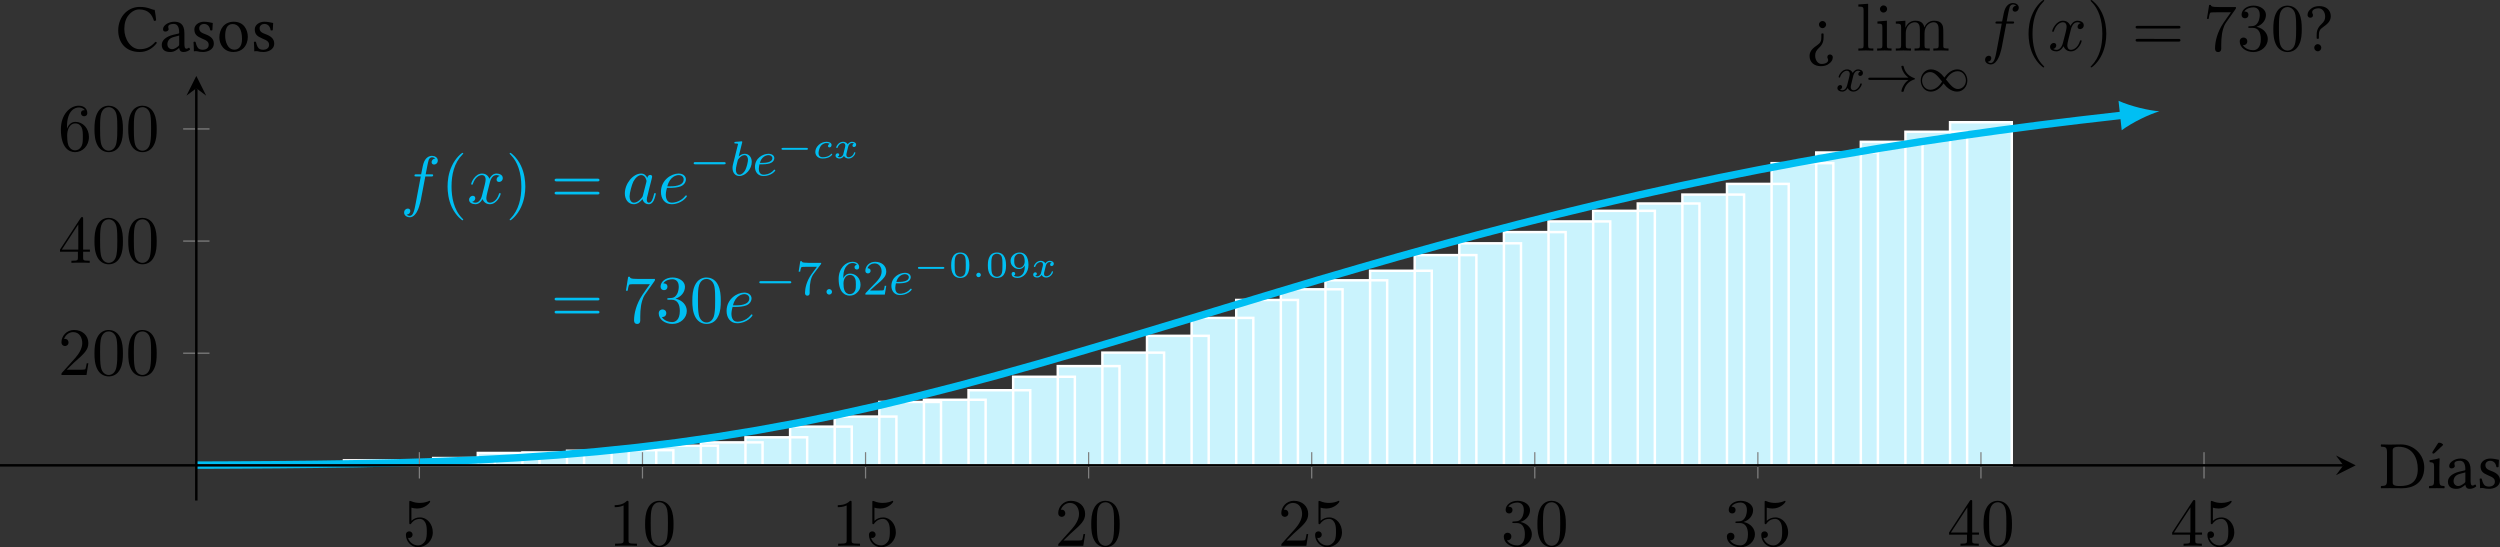 <?xml version="1.0" encoding="UTF-8" standalone="no"?>
<svg
   width="403.668pt"
   height="88.361pt"
   viewBox="0 0 403.668 88.361"
   version="1.1"
   id="svg138"
   xmlns:xlink="http://www.w3.org/1999/xlink"
   xmlns="http://www.w3.org/2000/svg"
   xmlns:svg="http://www.w3.org/2000/svg">
  <rect x="0" y="0" width="403.668" height="88.361" fill="#333333" stroke="none"/>
  <defs
     id="defs51">
    <g
       id="g51">
      <symbol
         overflow="visible"
         id="glyph0-0">
        <path
           style="stroke:none"
           d=""
           id="path1" />
      </symbol>
      <symbol
         overflow="visible"
         id="glyph0-1">
        <path
           style="stroke:none"
           d="m 4,-4.359 h 0.938 c 0.219,0 0.328,0 0.328,-0.219 0,-0.125 -0.109,-0.125 -0.297,-0.125 H 4.062 L 4.297,-5.938 C 4.344,-6.172 4.5,-6.953 4.562,-7.078 c 0.094,-0.203 0.281,-0.375 0.516,-0.375 0.031,0 0.328,0 0.531,0.203 -0.484,0.047 -0.594,0.422 -0.594,0.594 0,0.25 0.203,0.375 0.406,0.375 0.281,0 0.594,-0.234 0.594,-0.656 0,-0.5 -0.5,-0.75 -0.938,-0.75 -0.375,0 -1.062,0.188 -1.391,1.281 -0.062,0.219 -0.094,0.328 -0.359,1.703 h -0.75 c -0.219,0 -0.328,0 -0.328,0.203 0,0.141 0.094,0.141 0.297,0.141 h 0.719 l -0.812,4.312 C 2.25,1 2.078,2 1.5,2 1.469,2 1.188,2 0.984,1.797 c 0.5,-0.031 0.594,-0.422 0.594,-0.594 0,-0.25 -0.188,-0.375 -0.406,-0.375 -0.281,0 -0.594,0.234 -0.594,0.656 0,0.484 0.484,0.75 0.922,0.75 0.609,0 1.047,-0.641 1.234,-1.062 0.359,-0.688 0.609,-2 0.609,-2.078 z m 0,0"
           id="path2" />
      </symbol>
      <symbol
         overflow="visible"
         id="glyph0-2">
        <path
           style="stroke:none"
           d="m 3.641,-3.297 c 0.062,-0.281 0.312,-1.281 1.078,-1.281 0.062,0 0.312,0 0.547,0.141 C 4.969,-4.391 4.75,-4.109 4.75,-3.844 c 0,0.172 0.109,0.375 0.406,0.375 0.25,0 0.594,-0.203 0.594,-0.625 0,-0.578 -0.641,-0.734 -1.016,-0.734 -0.641,0 -1.016,0.578 -1.141,0.844 -0.281,-0.734 -0.875,-0.844 -1.188,-0.844 -1.125,0 -1.75,1.422 -1.75,1.688 0,0.109 0.109,0.109 0.125,0.109 0.094,0 0.125,-0.016 0.141,-0.125 0.375,-1.156 1.094,-1.422 1.469,-1.422 0.203,0 0.594,0.094 0.594,0.734 0,0.328 -0.188,1.062 -0.594,2.594 -0.172,0.672 -0.562,1.125 -1.031,1.125 -0.078,0 -0.328,0 -0.547,-0.141 0.266,-0.047 0.5,-0.281 0.5,-0.578 0,-0.297 -0.234,-0.391 -0.391,-0.391 -0.328,0 -0.609,0.281 -0.609,0.641 0,0.5 0.547,0.719 1.031,0.719 0.719,0 1.109,-0.766 1.141,-0.828 C 2.625,-0.312 3.016,0.125 3.672,0.125 c 1.109,0 1.734,-1.406 1.734,-1.688 0,-0.109 -0.094,-0.109 -0.125,-0.109 -0.094,0 -0.125,0.047 -0.141,0.125 C 4.781,-0.375 4.031,-0.125 3.688,-0.125 c -0.422,0 -0.594,-0.344 -0.594,-0.719 0,-0.234 0.062,-0.469 0.172,-0.953 z m 0,0"
           id="path3" />
      </symbol>
      <symbol
         overflow="visible"
         id="glyph0-3">
        <path
           style="stroke:none"
           d="m 4.062,-4.125 c -0.188,-0.406 -0.5,-0.703 -1,-0.703 -1.281,0 -2.625,1.609 -2.625,3.203 0,1.031 0.594,1.75 1.453,1.75 0.219,0 0.766,-0.047 1.406,-0.828 0.094,0.469 0.484,0.828 1,0.828 0.375,0 0.625,-0.25 0.812,-0.609 C 5.297,-0.875 5.438,-1.531 5.438,-1.562 5.438,-1.672 5.328,-1.672 5.297,-1.672 5.188,-1.672 5.188,-1.625 5.141,-1.469 4.969,-0.766 4.766,-0.125 4.312,-0.125 c -0.281,0 -0.328,-0.281 -0.328,-0.5 0,-0.234 0.031,-0.328 0.156,-0.797 C 4.25,-1.891 4.281,-2 4.375,-2.406 L 4.766,-3.938 C 4.844,-4.25 4.844,-4.266 4.844,-4.312 c 0,-0.188 -0.125,-0.297 -0.312,-0.297 -0.266,0 -0.438,0.25 -0.469,0.484 z m -0.703,2.828 c -0.062,0.203 -0.062,0.219 -0.219,0.406 C 2.656,-0.297 2.219,-0.125 1.906,-0.125 c -0.547,0 -0.703,-0.594 -0.703,-1.016 0,-0.547 0.359,-1.891 0.609,-2.391 0.344,-0.641 0.828,-1.047 1.266,-1.047 0.703,0 0.859,0.891 0.859,0.953 0,0.062 -0.016,0.141 -0.031,0.188 z m 0,0"
           id="path4" />
      </symbol>
      <symbol
         overflow="visible"
         id="glyph0-4">
        <path
           style="stroke:none"
           d="m 2.047,-2.516 c 0.312,0 1.109,-0.031 1.656,-0.25 0.766,-0.328 0.828,-0.969 0.828,-1.125 0,-0.484 -0.422,-0.938 -1.172,-0.938 -1.203,0 -2.859,1.062 -2.859,2.969 0,1.125 0.641,1.984 1.719,1.984 1.562,0 2.469,-1.156 2.469,-1.297 0,-0.062 -0.062,-0.141 -0.125,-0.141 -0.062,0 -0.078,0.031 -0.141,0.109 C 3.562,-0.125 2.359,-0.125 2.234,-0.125 c -0.844,0 -0.953,-0.906 -0.953,-1.266 0,-0.125 0.016,-0.469 0.188,-1.125 z m -0.516,-0.25 c 0.422,-1.656 1.547,-1.812 1.828,-1.812 0.516,0 0.812,0.312 0.812,0.688 0,1.125 -1.75,1.125 -2.203,1.125 z m 0,0"
           id="path5" />
      </symbol>
      <symbol
         overflow="visible"
         id="glyph1-0">
        <path
           style="stroke:none"
           d=""
           id="path6" />
      </symbol>
      <symbol
         overflow="visible"
         id="glyph1-1">
        <path
           style="stroke:none"
           d="m 3.609,2.625 c 0,-0.047 0,-0.062 -0.188,-0.25 C 2.062,1 1.719,-1.062 1.719,-2.719 c 0,-1.906 0.406,-3.797 1.75,-5.172 0.141,-0.125 0.141,-0.141 0.141,-0.188 0,-0.062 -0.047,-0.094 -0.109,-0.094 -0.109,0 -1.094,0.734 -1.734,2.125 -0.562,1.188 -0.688,2.406 -0.688,3.328 0,0.844 0.125,2.156 0.719,3.391 C 2.453,2.016 3.391,2.719 3.5,2.719 3.562,2.719 3.609,2.688 3.609,2.625 Z m 0,0"
           id="path7" />
      </symbol>
      <symbol
         overflow="visible"
         id="glyph1-2">
        <path
           style="stroke:none"
           d="m 3.156,-2.719 c 0,-0.859 -0.125,-2.172 -0.719,-3.406 -0.656,-1.344 -1.594,-2.047 -1.703,-2.047 -0.062,0 -0.109,0.031 -0.109,0.094 0,0.047 0,0.062 0.203,0.266 1.062,1.078 1.688,2.812 1.688,5.094 0,1.859 -0.406,3.781 -1.75,5.156 C 0.625,2.562 0.625,2.578 0.625,2.625 c 0,0.062 0.047,0.094 0.109,0.094 0.109,0 1.094,-0.734 1.734,-2.125 0.547,-1.188 0.688,-2.406 0.688,-3.312 z m 0,0"
           id="path8" />
      </symbol>
      <symbol
         overflow="visible"
         id="glyph1-3">
        <path
           style="stroke:none"
           d="m 7.5,-3.562 c 0.156,0 0.359,0 0.359,-0.219 C 7.859,-4 7.656,-4 7.5,-4 H 0.969 c -0.156,0 -0.359,0 -0.359,0.219 0,0.219 0.203,0.219 0.375,0.219 z m 0,2.109 c 0.156,0 0.359,0 0.359,-0.219 0,-0.219 -0.203,-0.219 -0.359,-0.219 H 0.984 c -0.172,0 -0.375,0 -0.375,0.219 0,0.219 0.203,0.219 0.359,0.219 z m 0,0"
           id="path9" />
      </symbol>
      <symbol
         overflow="visible"
         id="glyph1-4">
        <path
           style="stroke:none"
           d="m 5.188,-6.641 c 0.109,-0.125 0.109,-0.156 0.109,-0.391 H 2.641 C 1.312,-7.031 1.281,-7.172 1.25,-7.375 H 0.969 l -0.359,2.25 h 0.281 c 0.031,-0.172 0.125,-0.859 0.266,-1 0.078,-0.062 0.922,-0.062 1.062,-0.062 h 2.266 c -0.125,0.172 -0.984,1.359 -1.219,1.734 -0.984,1.469 -1.344,2.984 -1.344,4.094 0,0.109 0,0.594 0.5,0.594 0.5,0 0.5,-0.484 0.5,-0.594 v -0.562 c 0,-0.594 0.031,-1.188 0.125,-1.781 0.047,-0.25 0.188,-1.188 0.672,-1.859 z m 0,0"
           id="path10" />
      </symbol>
      <symbol
         overflow="visible"
         id="glyph1-5">
        <path
           style="stroke:none"
           d="M 3.156,-3.844 C 4.062,-4.141 4.688,-4.891 4.688,-5.766 c 0,-0.891 -0.953,-1.5 -2,-1.5 -1.109,0 -1.938,0.656 -1.938,1.484 0,0.359 0.25,0.562 0.562,0.562 0.328,0 0.547,-0.234 0.547,-0.547 0,-0.547 -0.5,-0.547 -0.672,-0.547 C 1.531,-6.844 2.25,-6.984 2.641,-6.984 3.094,-6.984 3.688,-6.75 3.688,-5.766 3.688,-5.641 3.672,-5 3.375,-4.531 3.047,-4 2.688,-3.969 2.406,-3.953 c -0.078,0 -0.344,0.031 -0.422,0.031 -0.094,0 -0.156,0.016 -0.156,0.125 0,0.125 0.062,0.125 0.25,0.125 H 2.562 c 0.891,0 1.297,0.734 1.297,1.812 0,1.484 -0.75,1.797 -1.234,1.797 -0.469,0 -1.281,-0.188 -1.672,-0.828 0.391,0.047 0.719,-0.188 0.719,-0.609 0,-0.391 -0.281,-0.609 -0.609,-0.609 -0.25,0 -0.609,0.156 -0.609,0.641 0,0.984 1.016,1.703 2.203,1.703 1.328,0 2.328,-0.984 2.328,-2.094 0,-0.906 -0.688,-1.75 -1.828,-1.984 z m 0,0"
           id="path11" />
      </symbol>
      <symbol
         overflow="visible"
         id="glyph1-6">
        <path
           style="stroke:none"
           d="m 5.016,-3.484 c 0,-0.875 -0.047,-1.75 -0.438,-2.562 -0.5,-1.047 -1.391,-1.219 -1.859,-1.219 -0.641,0 -1.438,0.281 -1.891,1.297 -0.344,0.75 -0.406,1.609 -0.406,2.484 0,0.812 0.047,1.797 0.5,2.625 0.469,0.875 1.266,1.094 1.797,1.094 0.578,0 1.422,-0.219 1.891,-1.266 0.359,-0.75 0.406,-1.594 0.406,-2.453 z M 2.719,0 C 2.297,0 1.641,-0.266 1.453,-1.312 c -0.125,-0.656 -0.125,-1.672 -0.125,-2.312 0,-0.688 0,-1.406 0.094,-2 C 1.625,-6.922 2.438,-7.031 2.719,-7.031 c 0.359,0 1.078,0.203 1.281,1.281 0.109,0.609 0.109,1.438 0.109,2.125 0,0.828 0,1.562 -0.125,2.266 C 3.828,-0.328 3.203,0 2.719,0 Z m 0,0"
           id="path12" />
      </symbol>
      <symbol
         overflow="visible"
         id="glyph1-7">
        <path
           style="stroke:none"
           d="m 1.938,-7.562 -1.578,0.109 v 0.344 c 0.766,0 0.844,0.078 0.844,0.609 v 5.672 c 0,0.484 -0.109,0.484 -0.844,0.484 V 0 C 0.719,-0.016 1.297,-0.031 1.578,-0.031 1.844,-0.031 2.375,-0.016 2.781,0 v -0.344 c -0.734,0 -0.844,0 -0.844,-0.484 z m 0,0"
           id="path13" />
      </symbol>
      <symbol
         overflow="visible"
         id="glyph1-8">
        <path
           style="stroke:none"
           d="m 1.938,-4.828 -1.531,0.125 v 0.344 c 0.703,0 0.797,0.062 0.797,0.594 v 2.938 c 0,0.484 -0.109,0.484 -0.844,0.484 V 0 c 0.344,-0.016 0.938,-0.031 1.203,-0.031 0.375,0 0.766,0.016 1.125,0.031 v -0.344 c -0.719,0 -0.75,-0.047 -0.75,-0.469 z M 1.969,-6.719 c 0,-0.344 -0.266,-0.578 -0.578,-0.578 C 1.062,-7.297 0.812,-7 0.812,-6.719 c 0,0.297 0.25,0.578 0.578,0.578 0.312,0 0.578,-0.234 0.578,-0.578 z m 0,0"
           id="path14" />
      </symbol>
      <symbol
         overflow="visible"
         id="glyph1-9">
        <path
           style="stroke:none"
           d="m 1.203,-3.75 v 2.922 c 0,0.484 -0.125,0.484 -0.859,0.484 V 0 c 0.391,-0.016 0.938,-0.031 1.234,-0.031 0.281,0 0.859,0.016 1.219,0.031 v -0.344 c -0.719,0 -0.844,0 -0.844,-0.484 v -2 c 0,-1.141 0.766,-1.75 1.469,-1.75 0.688,0 0.812,0.594 0.812,1.203 v 2.547 c 0,0.484 -0.125,0.484 -0.859,0.484 V 0 c 0.391,-0.016 0.938,-0.031 1.234,-0.031 0.281,0 0.859,0.016 1.219,0.031 v -0.344 c -0.719,0 -0.844,0 -0.844,-0.484 v -2 c 0,-1.141 0.781,-1.75 1.469,-1.75 0.688,0 0.812,0.594 0.812,1.203 v 2.547 c 0,0.484 -0.125,0.484 -0.859,0.484 V 0 c 0.391,-0.016 0.938,-0.031 1.234,-0.031 0.281,0 0.859,0.016 1.219,0.031 v -0.344 c -0.562,0 -0.828,0 -0.844,-0.328 V -2.75 c 0,-0.938 0,-1.281 -0.344,-1.672 -0.141,-0.188 -0.5,-0.406 -1.141,-0.406 -0.922,0 -1.391,0.656 -1.578,1.078 C 4.797,-4.703 3.984,-4.828 3.5,-4.828 c -0.797,0 -1.312,0.469 -1.609,1.156 v -1.156 l -1.547,0.125 v 0.344 c 0.766,0 0.859,0.078 0.859,0.609 z m 0,0"
           id="path15" />
      </symbol>
      <symbol
         overflow="visible"
         id="glyph1-10">
        <path
           style="stroke:none"
           d="m 4.891,-2.188 c 0,-1.297 -0.891,-2.391 -2.062,-2.391 -0.531,0 -1,0.172 -1.391,0.547 v -2.125 c 0.219,0.078 0.578,0.141 0.922,0.141 1.344,0 2.109,-0.984 2.109,-1.125 0,-0.062 -0.031,-0.125 -0.109,-0.125 0,0 -0.031,0 -0.078,0.031 -0.219,0.109 -0.766,0.312 -1.484,0.312 -0.438,0 -0.938,-0.062 -1.453,-0.297 C 1.25,-7.25 1.234,-7.25 1.203,-7.25 1.094,-7.25 1.094,-7.172 1.094,-6.984 v 3.219 c 0,0.203 0,0.281 0.156,0.281 0.078,0 0.109,-0.031 0.141,-0.094 0.125,-0.172 0.531,-0.766 1.406,-0.766 0.578,0 0.844,0.5 0.938,0.703 0.172,0.406 0.188,0.828 0.188,1.375 0,0.375 0,1.031 -0.25,1.484 C 3.406,-0.344 3,-0.062 2.5,-0.062 c -0.797,0 -1.422,-0.578 -1.609,-1.219 0.031,0 0.062,0.016 0.188,0.016 0.359,0 0.547,-0.266 0.547,-0.531 0,-0.266 -0.188,-0.531 -0.547,-0.531 -0.156,0 -0.531,0.078 -0.531,0.578 0,0.938 0.75,1.984 1.969,1.984 1.266,0 2.375,-1.047 2.375,-2.422 z m 0,0"
           id="path16" />
      </symbol>
      <symbol
         overflow="visible"
         id="glyph1-11">
        <path
           style="stroke:none"
           d="m 3.203,-6.984 c 0,-0.25 0,-0.281 -0.25,-0.281 C 2.281,-6.562 1.312,-6.562 0.969,-6.562 v 0.328 c 0.219,0 0.859,0 1.438,-0.281 v 5.656 c 0,0.391 -0.047,0.516 -1.016,0.516 H 1.031 V 0 c 0.391,-0.031 1.328,-0.031 1.766,-0.031 0.438,0 1.391,0 1.766,0.031 V -0.344 H 4.219 c -0.984,0 -1.016,-0.109 -1.016,-0.516 z m 0,0"
           id="path17" />
      </symbol>
      <symbol
         overflow="visible"
         id="glyph1-12">
        <path
           style="stroke:none"
           d="m 1.391,-0.844 1.156,-1.125 c 1.703,-1.5 2.344,-2.094 2.344,-3.172 0,-1.25 -0.969,-2.125 -2.312,-2.125 -1.219,0 -2.031,1 -2.031,1.969 0,0.625 0.547,0.625 0.578,0.625 0.188,0 0.562,-0.141 0.562,-0.578 0,-0.297 -0.188,-0.578 -0.578,-0.578 -0.078,0 -0.109,0 -0.141,0.016 0.25,-0.703 0.844,-1.109 1.469,-1.109 1,0 1.469,0.875 1.469,1.781 0,0.859 -0.547,1.734 -1.141,2.406 l -2.094,2.328 c -0.125,0.125 -0.125,0.141 -0.125,0.406 H 4.594 L 4.891,-1.891 H 4.625 C 4.562,-1.578 4.5,-1.094 4.391,-0.922 4.312,-0.844 3.594,-0.844 3.344,-0.844 Z m 0,0"
           id="path18" />
      </symbol>
      <symbol
         overflow="visible"
         id="glyph1-13">
        <path
           style="stroke:none"
           d="m 3.203,-1.797 v 0.953 c 0,0.391 -0.016,0.5 -0.828,0.5 H 2.156 V 0 c 0.438,-0.031 1,-0.031 1.469,-0.031 0.453,0 1.031,0 1.484,0.031 V -0.344 H 4.875 c -0.812,0 -0.828,-0.109 -0.828,-0.5 v -0.953 h 1.094 v -0.344 H 4.047 V -7.094 c 0,-0.219 0,-0.297 -0.172,-0.297 -0.094,0 -0.141,0 -0.219,0.141 L 0.312,-2.141 v 0.344 z m 0.062,-0.344 h -2.656 l 2.656,-4.062 z m 0,0"
           id="path19" />
      </symbol>
      <symbol
         overflow="visible"
         id="glyph1-14">
        <path
           style="stroke:none"
           d="M 1.438,-3.578 V -3.844 c 0,-2.75 1.359,-3.141 1.906,-3.141 0.266,0 0.719,0.062 0.969,0.438 -0.172,0 -0.609,0 -0.609,0.484 0,0.344 0.266,0.5 0.5,0.5 0.188,0 0.516,-0.094 0.516,-0.516 0,-0.656 -0.484,-1.188 -1.391,-1.188 -1.391,0 -2.875,1.406 -2.875,3.812 0,2.922 1.266,3.688 2.281,3.688 1.219,0 2.25,-1.016 2.25,-2.453 0,-1.391 -0.969,-2.438 -2.188,-2.438 -0.734,0 -1.141,0.562 -1.359,1.078 z M 2.734,-0.062 c -0.688,0 -1.016,-0.656 -1.078,-0.828 -0.188,-0.5 -0.188,-1.375 -0.188,-1.578 0,-0.844 0.344,-1.938 1.328,-1.938 0.172,0 0.672,0 1.016,0.672 C 4,-3.328 4,-2.766 4,-2.234 4,-1.719 4,-1.172 3.812,-0.781 3.484,-0.125 2.984,-0.062 2.734,-0.062 Z m 0,0"
           id="path20" />
      </symbol>
      <symbol
         overflow="visible"
         id="glyph2-0">
        <path
           style="stroke:none"
           d=""
           id="path21" />
      </symbol>
      <symbol
         overflow="visible"
         id="glyph2-1">
        <path
           style="stroke:none"
           d="m 5.562,-1.812 c 0.141,0 0.312,0 0.312,-0.172 0,-0.188 -0.172,-0.188 -0.312,-0.188 H 1 c -0.125,0 -0.297,0 -0.297,0.188 C 0.703,-1.812 0.875,-1.812 1,-1.812 Z m 0,0"
           id="path22" />
      </symbol>
      <symbol
         overflow="visible"
         id="glyph2-2">
        <path
           style="stroke:none"
           d="M 6.953,-1.812 C 6.688,-1.609 6.438,-1.359 6.25,-1.062 c -0.344,0.516 -0.438,1.016 -0.438,1.047 0,0.125 0.109,0.125 0.188,0.125 0.094,0 0.156,0 0.188,-0.094 C 6.391,-0.875 6.906,-1.547 7.859,-1.875 7.922,-1.891 8,-1.906 8,-1.984 8,-2.078 7.922,-2.094 7.891,-2.109 6.828,-2.469 6.359,-3.219 6.203,-3.906 6.156,-4.078 6.156,-4.094 6,-4.094 c -0.078,0 -0.188,0 -0.188,0.125 0,0.016 0.078,0.531 0.438,1.062 0.234,0.328 0.5,0.578 0.703,0.734 h -6.188 c -0.125,0 -0.297,0 -0.297,0.188 0,0.172 0.172,0.172 0.297,0.172 z m 0,0"
           id="path23" />
      </symbol>
      <symbol
         overflow="visible"
         id="glyph2-3">
        <path
           style="stroke:none"
           d="m 4.297,-2.188 c -0.469,-0.562 -0.531,-0.625 -0.812,-0.828 -0.359,-0.281 -0.844,-0.5 -1.375,-0.5 -0.969,0 -1.641,0.859 -1.641,1.797 0,0.938 0.656,1.797 1.609,1.797 0.656,0 1.422,-0.344 2.078,-1.328 0.469,0.562 0.531,0.625 0.812,0.828 0.375,0.281 0.859,0.5 1.375,0.5 C 7.328,0.078 8,-0.766 8,-1.719 8,-2.656 7.328,-3.516 6.391,-3.516 c -0.656,0 -1.422,0.344 -2.094,1.328 z m 0.25,0.297 C 4.844,-2.391 5.5,-3.219 6.438,-3.219 c 0.859,0 1.328,0.781 1.328,1.5 0,0.766 -0.578,1.375 -1.281,1.375 -0.703,0 -1.172,-0.594 -1.938,-1.547 z m -0.625,0.344 c -0.297,0.5 -0.953,1.328 -1.891,1.328 -0.859,0 -1.344,-0.781 -1.344,-1.5 0,-0.766 0.594,-1.359 1.297,-1.359 0.703,0 1.172,0.578 1.938,1.531 z m 0,0"
           id="path24" />
      </symbol>
      <symbol
         overflow="visible"
         id="glyph3-0">
        <path
           style="stroke:none"
           d=""
           id="path25" />
      </symbol>
      <symbol
         overflow="visible"
         id="glyph3-1">
        <path
           style="stroke:none"
           d="m 1.938,-5.297 c 0.016,-0.016 0.031,-0.109 0.031,-0.125 0,-0.031 -0.031,-0.109 -0.125,-0.109 -0.031,0 -0.281,0.031 -0.453,0.047 L 0.938,-5.453 c -0.172,0.016 -0.25,0.016 -0.25,0.156 0,0.125 0.109,0.125 0.203,0.125 0.391,0 0.391,0.047 0.391,0.109 0,0.047 -0.094,0.375 -0.141,0.547 l -0.688,2.781 c -0.062,0.266 -0.062,0.391 -0.062,0.516 0,0.828 0.5,1.297 1.109,1.297 0.984,0 2,-1.125 2,-2.281 C 3.5,-3 3,-3.516 2.359,-3.516 c -0.453,0 -0.797,0.281 -0.969,0.438 z M 1.5,-0.141 c -0.281,0 -0.562,-0.219 -0.562,-0.812 0,-0.203 0.031,-0.406 0.125,-0.797 C 1.109,-1.969 1.172,-2.203 1.234,-2.438 1.281,-2.578 1.281,-2.594 1.375,-2.703 1.641,-3.047 2,-3.297 2.328,-3.297 c 0.406,0 0.562,0.391 0.562,0.75 0,0.297 -0.188,1.156 -0.422,1.625 C 2.266,-0.5 1.875,-0.141 1.5,-0.141 Z m 0,0"
           id="path26" />
      </symbol>
      <symbol
         overflow="visible"
         id="glyph3-2">
        <path
           style="stroke:none"
           d="m 1.609,-1.812 c 0.172,0 0.766,-0.016 1.188,-0.156 0.688,-0.25 0.719,-0.719 0.719,-0.844 0,-0.453 -0.422,-0.703 -0.938,-0.703 -0.906,0 -2.188,0.703 -2.188,2.125 0,0.812 0.5,1.469 1.375,1.469 1.234,0 1.906,-0.797 1.906,-0.906 0,-0.078 -0.078,-0.125 -0.125,-0.125 -0.047,0 -0.078,0.016 -0.109,0.062 -0.625,0.75 -1.531,0.75 -1.656,0.75 -0.594,0 -0.766,-0.5 -0.766,-0.938 0,-0.25 0.078,-0.609 0.109,-0.734 z M 1.188,-2.047 c 0.25,-0.969 0.984,-1.25 1.391,-1.25 0.312,0 0.625,0.172 0.625,0.484 0,0.766 -1.312,0.766 -1.656,0.766 z m 0,0"
           id="path27" />
      </symbol>
      <symbol
         overflow="visible"
         id="glyph3-3">
        <path
           style="stroke:none"
           d="m 1.625,-0.438 c 0,-0.266 -0.234,-0.453 -0.453,-0.453 -0.25,0 -0.438,0.219 -0.438,0.438 C 0.734,-0.172 0.953,0 1.172,0 1.422,0 1.625,-0.203 1.625,-0.438 Z m 0,0"
           id="path28" />
      </symbol>
      <symbol
         overflow="visible"
         id="glyph3-4">
        <path
           style="stroke:none"
           d="M 4,-3.172 C 3.641,-3.094 3.625,-2.781 3.625,-2.75 c 0,0.172 0.141,0.297 0.312,0.297 0.172,0 0.438,-0.141 0.438,-0.484 0,-0.453 -0.5,-0.578 -0.797,-0.578 C 3.219,-3.516 2.906,-3.25 2.719,-2.938 2.547,-3.359 2.141,-3.516 1.812,-3.516 c -0.875,0 -1.359,1 -1.359,1.219 0,0.078 0.062,0.109 0.125,0.109 0.094,0 0.109,-0.047 0.125,-0.141 0.188,-0.578 0.672,-0.969 1.078,-0.969 0.312,0 0.469,0.234 0.469,0.516 C 2.25,-2.625 2.156,-2.25 2.094,-2 c -0.062,0.234 -0.234,0.938 -0.281,1.094 -0.109,0.422 -0.391,0.766 -0.75,0.766 -0.031,0 -0.234,0 -0.406,-0.109 0.359,-0.094 0.359,-0.422 0.359,-0.438 0,-0.188 -0.141,-0.297 -0.312,-0.297 -0.219,0 -0.453,0.188 -0.453,0.484 0,0.375 0.391,0.578 0.797,0.578 0.422,0 0.719,-0.312 0.859,-0.578 0.188,0.391 0.547,0.578 0.938,0.578 0.859,0 1.344,-1 1.344,-1.219 C 4.188,-1.219 4.125,-1.25 4.062,-1.25 c -0.094,0 -0.109,0.062 -0.141,0.141 -0.156,0.531 -0.609,0.969 -1.062,0.969 -0.266,0 -0.453,-0.172 -0.453,-0.516 0,-0.156 0.047,-0.344 0.156,-0.781 0.047,-0.25 0.219,-0.938 0.266,-1.094 0.109,-0.422 0.391,-0.766 0.75,-0.766 0.047,0 0.25,0 0.422,0.125 z m 0,0"
           id="path29" />
      </symbol>
      <symbol
         overflow="visible"
         id="glyph4-0">
        <path
           style="stroke:none"
           d=""
           id="path30" />
      </symbol>
      <symbol
         overflow="visible"
         id="glyph4-1">
        <path
           style="stroke:none"
           d="m 4.766,-1.344 c 0.094,0 0.25,0 0.25,-0.156 0,-0.156 -0.156,-0.156 -0.25,-0.156 H 1 c -0.109,0 -0.25,0 -0.25,0.156 0,0.156 0.141,0.156 0.25,0.156 z m 0,0"
           id="path31" />
      </symbol>
      <symbol
         overflow="visible"
         id="glyph5-0">
        <path
           style="stroke:none"
           d=""
           id="path32" />
      </symbol>
      <symbol
         overflow="visible"
         id="glyph5-1">
        <path
           style="stroke:none"
           d="M 2.781,-2.297 C 2.703,-2.281 2.5,-2.172 2.5,-1.953 c 0,0.141 0.109,0.219 0.234,0.219 0.141,0 0.344,-0.094 0.344,-0.391 C 3.078,-2.5 2.625,-2.641 2.25,-2.641 1.312,-2.641 0.453,-1.844 0.453,-1 c 0,0.562 0.406,1.062 1.188,1.062 1.125,0 1.547,-0.594 1.547,-0.672 0,-0.047 -0.062,-0.109 -0.109,-0.109 -0.031,0 -0.031,0 -0.125,0.094 -0.328,0.375 -0.875,0.484 -1.312,0.484 -0.484,0 -0.672,-0.312 -0.672,-0.672 0,-0.016 0.016,-0.703 0.422,-1.219 C 1.484,-2.125 1.797,-2.438 2.25,-2.438 c 0.031,0 0.344,0 0.531,0.141 z m 0,0"
           id="path33" />
      </symbol>
      <symbol
         overflow="visible"
         id="glyph5-2">
        <path
           style="stroke:none"
           d="m 3.375,-2.359 c -0.219,0.062 -0.266,0.234 -0.266,0.328 0,0.188 0.156,0.234 0.234,0.234 0.188,0 0.359,-0.141 0.359,-0.375 0,-0.328 -0.359,-0.469 -0.656,-0.469 -0.406,0 -0.641,0.312 -0.703,0.422 -0.078,-0.156 -0.312,-0.422 -0.766,-0.422 -0.688,0 -1.094,0.719 -1.094,0.922 0,0.031 0.031,0.078 0.109,0.078 0.094,0 0.109,-0.031 0.125,-0.078 0.156,-0.484 0.562,-0.719 0.844,-0.719 0.297,0 0.391,0.188 0.391,0.391 0,0.062 0,0.125 -0.047,0.312 -0.141,0.547 -0.266,1.094 -0.297,1.172 -0.094,0.219 -0.312,0.422 -0.562,0.422 -0.031,0 -0.203,0 -0.344,-0.094 C 0.938,-0.312 0.969,-0.5 0.969,-0.547 c 0,-0.156 -0.125,-0.234 -0.25,-0.234 -0.156,0 -0.344,0.125 -0.344,0.375 0,0.344 0.375,0.469 0.656,0.469 0.344,0 0.594,-0.234 0.703,-0.422 0.125,0.25 0.406,0.422 0.75,0.422 0.703,0 1.094,-0.734 1.094,-0.922 0,-0.016 0,-0.094 -0.109,-0.094 -0.078,0 -0.094,0.047 -0.109,0.109 C 3.188,-0.328 2.766,-0.141 2.5,-0.141 c -0.219,0 -0.375,-0.125 -0.375,-0.375 0,-0.125 0.016,-0.25 0.078,-0.453 L 2.391,-1.75 c 0.062,-0.234 0.094,-0.344 0.219,-0.484 C 2.688,-2.328 2.844,-2.438 3.031,-2.438 c 0.031,0 0.203,0 0.344,0.078 z m 0,0"
           id="path34" />
      </symbol>
      <symbol
         overflow="visible"
         id="glyph5-3">
        <path
           style="stroke:none"
           d="m 1.5,-0.359 c 0,-0.219 -0.172,-0.359 -0.359,-0.359 -0.219,0 -0.375,0.172 -0.375,0.359 C 0.766,-0.156 0.938,0 1.141,0 1.328,0 1.5,-0.172 1.5,-0.359 Z m 0,0"
           id="path35" />
      </symbol>
      <symbol
         overflow="visible"
         id="glyph6-0">
        <path
           style="stroke:none"
           d=""
           id="path36" />
      </symbol>
      <symbol
         overflow="visible"
         id="glyph6-1">
        <path
           style="stroke:none"
           d="M 4.031,-4.859 C 4.109,-4.938 4.109,-4.953 4.109,-5.125 H 2.078 C 1.875,-5.125 1.641,-5.141 1.438,-5.156 1.016,-5.188 1.016,-5.266 0.984,-5.391 h -0.25 l -0.266,1.688 h 0.25 C 0.734,-3.828 0.828,-4.375 0.938,-4.438 1.016,-4.484 1.625,-4.484 1.734,-4.484 h 1.688 L 2.609,-3.375 C 1.703,-2.172 1.5,-0.906 1.5,-0.281 c 0,0.078 0,0.453 0.375,0.453 0.375,0 0.375,-0.359 0.375,-0.453 V -0.672 C 2.25,-1.812 2.453,-2.75 2.844,-3.281 Z m 0,0"
           id="path37" />
      </symbol>
      <symbol
         overflow="visible"
         id="glyph6-2">
        <path
           style="stroke:none"
           d="m 1.094,-2.641 c 0,-0.656 0.062,-1.234 0.344,-1.719 0.25,-0.406 0.656,-0.734 1.156,-0.734 0.156,0 0.516,0.031 0.703,0.297 C 2.938,-4.766 2.906,-4.5 2.906,-4.422 c 0,0.25 0.188,0.375 0.375,0.375 0.141,0 0.375,-0.078 0.375,-0.391 0,-0.469 -0.359,-0.859 -1.078,-0.859 -1.109,0 -2.234,1.047 -2.234,2.766 0,2.172 1.016,2.703 1.781,2.703 0.391,0 0.797,-0.109 1.156,-0.453 C 3.609,-0.594 3.875,-0.922 3.875,-1.625 c 0,-1.031 -0.797,-1.766 -1.672,-1.766 -0.578,0 -0.922,0.359 -1.109,0.75 z m 1.031,2.562 c -0.422,0 -0.688,-0.281 -0.797,-0.516 C 1.141,-0.953 1.125,-1.484 1.125,-1.797 c 0,-0.781 0.422,-1.375 1.047,-1.375 0.391,0 0.641,0.203 0.781,0.484 C 3.125,-2.391 3.125,-2.031 3.125,-1.625 c 0,0.406 0,0.75 -0.156,1.047 -0.219,0.359 -0.484,0.5 -0.844,0.5 z m 0,0"
           id="path38" />
      </symbol>
      <symbol
         overflow="visible"
         id="glyph6-3">
        <path
           style="stroke:none"
           d="m 2.25,-1.625 c 0.125,-0.125 0.453,-0.391 0.594,-0.5 0.484,-0.453 0.953,-0.891 0.953,-1.609 0,-0.953 -0.797,-1.562 -1.781,-1.562 -0.969,0 -1.594,0.719 -1.594,1.438 0,0.391 0.312,0.438 0.422,0.438 0.172,0 0.422,-0.109 0.422,-0.422 0,-0.406 -0.406,-0.406 -0.5,-0.406 C 1,-4.844 1.531,-5.031 1.922,-5.031 c 0.734,0 1.125,0.625 1.125,1.297 0,0.828 -0.578,1.438 -1.531,2.391 l -1,1.047 C 0.422,-0.219 0.422,-0.203 0.422,0 H 3.562 l 0.234,-1.422 h -0.25 C 3.531,-1.266 3.469,-0.875 3.375,-0.719 c -0.047,0.062 -0.656,0.062 -0.781,0.062 H 1.172 Z m 0,0"
           id="path39" />
      </symbol>
      <symbol
         overflow="visible"
         id="glyph7-0">
        <path
           style="stroke:none"
           d=""
           id="path40" />
      </symbol>
      <symbol
         overflow="visible"
         id="glyph7-1">
        <path
           style="stroke:none"
           d="m 3.297,-1.906 c 0,-0.438 0,-2.078 -1.469,-2.078 -1.469,0 -1.469,1.641 -1.469,2.078 0,0.422 0,2.031 1.469,2.031 1.469,0 1.469,-1.609 1.469,-2.031 z m -1.469,1.844 c -0.25,0 -0.656,-0.125 -0.812,-0.625 -0.094,-0.344 -0.094,-0.922 -0.094,-1.297 0,-0.406 0,-0.859 0.094,-1.188 0.141,-0.531 0.594,-0.609 0.812,-0.609 0.266,0 0.672,0.125 0.797,0.578 0.094,0.312 0.094,0.75 0.094,1.219 0,0.375 0,0.984 -0.094,1.312 C 2.453,-0.141 2.016,-0.062 1.828,-0.062 Z m 0,0"
           id="path41" />
      </symbol>
      <symbol
         overflow="visible"
         id="glyph7-2">
        <path
           style="stroke:none"
           d="m 2.672,-1.891 c 0,0.453 -0.031,0.906 -0.25,1.266 -0.156,0.234 -0.438,0.531 -0.906,0.531 -0.141,0 -0.469,-0.016 -0.625,-0.172 C 1.078,-0.312 1.125,-0.438 1.125,-0.547 c 0,-0.156 -0.109,-0.297 -0.281,-0.297 -0.172,0 -0.297,0.125 -0.297,0.312 0,0.484 0.453,0.656 0.969,0.656 0.922,0 1.75,-0.844 1.75,-2.094 0,-1.453 -0.656,-2.016 -1.422,-2.016 -0.766,0 -1.469,0.562 -1.469,1.344 0,0.453 0.172,0.703 0.391,0.922 0.25,0.25 0.547,0.406 0.984,0.406 0.516,0 0.797,-0.344 0.922,-0.578 z M 1.781,-1.5 c -0.375,0 -0.531,-0.188 -0.625,-0.312 -0.172,-0.234 -0.188,-0.484 -0.188,-0.828 0,-0.344 0,-0.578 0.203,-0.828 0.172,-0.203 0.359,-0.312 0.672,-0.312 0.812,0 0.812,1.016 0.812,1.266 0,0.531 -0.359,1.016 -0.875,1.016 z m 0,0"
           id="path42" />
      </symbol>
      <symbol
         overflow="visible"
         id="glyph8-0">
        <path
           style="stroke:none"
           d="M 0.547,-6.578 2.406,-3.812 0.547,-1.031 Z M 0.875,-0.547 2.719,-3.312 4.578,-0.547 Z M 3.047,-3.812 4.906,-6.578 V -1.031 Z M 2.719,-4.297 0.875,-7.062 H 4.578 Z M 0,0 H 5.453 V -7.609 H 0 Z m 0,0"
           id="path43" />
      </symbol>
      <symbol
         overflow="visible"
         id="glyph8-1">
        <path
           style="stroke:none"
           d="m 3.5,1.562 c 0,0.328 -0.438,0.594 -1.062,0.594 -0.609,0 -1.031,-0.625 -1.031,-1.344 0,-0.5 0.172,-0.828 0.594,-1.234 0.719,-0.641 0.766,-1.281 0.766,-1.75 v -0.5 C 2.766,-2.75 2.688,-2.781 2.594,-2.781 c -0.078,0 -0.188,0.031 -0.188,0.109 V -2.188 c 0,0.25 0,0.516 -0.156,0.797 C 2.156,-1.203 1.938,-1.031 1.688,-0.844 1.172,-0.484 0.5,0 0.5,0.859 c 0,1 0.719,1.656 1.828,1.656 0.578,0 1.047,-0.156 1.359,-0.438 C 4.016,1.828 4.25,1.516 4.25,1.094 4.25,0.719 3.969,0.625 3.797,0.625 3.594,0.625 3.375,0.766 3.375,1.016 3.375,1.156 3.391,1.219 3.438,1.281 3.484,1.328 3.5,1.391 3.5,1.562 Z M 3.172,-4.203 c 0,-0.328 -0.266,-0.578 -0.578,-0.578 -0.312,0 -0.578,0.25 -0.578,0.578 0,0.312 0.266,0.578 0.578,0.578 0.312,0 0.578,-0.266 0.578,-0.578 z m 0,0"
           id="path44" />
      </symbol>
      <symbol
         overflow="visible"
         id="glyph8-2">
        <path
           style="stroke:none"
           d="m 1.25,-6.234 c 0,-0.328 0.422,-0.594 1.047,-0.594 0.625,0 1.047,0.625 1.047,1.328 0,0.516 -0.172,0.828 -0.609,1.234 -0.703,0.641 -0.766,1.281 -0.766,1.75 V -2 c 0,0.062 0.094,0.109 0.188,0.109 0.078,0 0.172,-0.047 0.172,-0.109 v -0.484 c 0,-0.266 0.016,-0.531 0.156,-0.797 0.094,-0.188 0.312,-0.359 0.562,-0.547 C 3.562,-4.203 4.25,-4.672 4.25,-5.547 4.25,-6.531 3.516,-7.188 2.406,-7.188 1.828,-7.188 1.375,-7.031 1.062,-6.766 0.734,-6.5 0.5,-6.188 0.5,-5.781 c 0,0.375 0.281,0.469 0.453,0.469 0.203,0 0.422,-0.125 0.422,-0.375 0,-0.141 -0.016,-0.219 -0.062,-0.266 -0.047,-0.062 -0.062,-0.125 -0.062,-0.281 z m 0.328,5.766 c 0,0.312 0.25,0.578 0.578,0.578 0.312,0 0.562,-0.266 0.562,-0.578 0,-0.312 -0.25,-0.578 -0.562,-0.578 -0.328,0 -0.578,0.266 -0.578,0.578 z m 0,0"
           id="path45" />
      </symbol>
      <symbol
         overflow="visible"
         id="glyph8-3">
        <path
           style="stroke:none"
           d="M 2.078,-0.922 V -6.156 c 0,-0.375 0.391,-0.531 0.922,-0.531 2.359,0 3.125,1.906 3.125,3.594 0,2.203 -1.312,2.75 -2.859,2.75 -1.062,0 -1.188,-0.219 -1.188,-0.578 z m -1.875,-6.141 c -0.062,0.078 -0.062,0.297 0,0.359 0.766,0.047 0.953,0.094 0.953,1 v 4.375 c 0,0.906 -0.188,0.953 -0.953,0.984 -0.062,0.078 -0.062,0.297 0,0.359 C 0.625,0.016 1.203,0 1.625,0 c 0.406,0 0.859,0.016 1.984,0.016 1.531,0 3.562,-0.688 3.562,-3.375 0,-2.031 -1.672,-3.703 -3.766,-3.703 -0.766,0 -1.359,0.031 -1.797,0.031 -0.391,0 -0.969,-0.016 -1.406,-0.031 z m 0,0"
           id="path46" />
      </symbol>
      <symbol
         overflow="visible"
         id="glyph8-4">
        <path
           style="stroke:none"
           d="m 1.781,-7.312 -0.828,1.297 c -0.094,0.141 -0.125,0.188 -0.125,0.297 0,0.078 0.078,0.141 0.156,0.141 0.078,0 0.156,-0.031 0.328,-0.203 l 1.25,-1.188 -0.031,-0.125 c -0.25,-0.234 -0.531,-0.25 -0.594,-0.25 -0.062,0 -0.125,0.016 -0.156,0.031 z m 0.188,5.984 V -3.5 c 0,-0.547 0.047,-1.25 0.047,-1.25 0,-0.031 -0.047,-0.078 -0.141,-0.078 -0.297,0.125 -0.734,0.219 -1.5,0.328 -0.016,0.062 0,0.234 0.031,0.297 0.594,0.062 0.703,0.125 0.703,0.75 v 2.125 c 0,0.906 -0.109,0.938 -0.781,0.984 -0.062,0.078 -0.062,0.297 0,0.359 C 0.688,0.016 1.109,0 1.547,0 c 0.438,0 0.859,0.016 1.219,0.016 0.062,-0.062 0.062,-0.281 0,-0.359 C 2.094,-0.375 1.969,-0.422 1.969,-1.328 Z m 0,0"
           id="path47" />
      </symbol>
      <symbol
         overflow="visible"
         id="glyph8-5">
        <path
           style="stroke:none"
           d="m 3.203,-2.547 v 1.453 c 0,0.141 -0.078,0.203 -0.156,0.281 -0.281,0.219 -0.656,0.469 -0.969,0.469 -0.547,0 -0.781,-0.438 -0.781,-0.766 0,-0.5 0.234,-1 1.031,-1.203 z m 0,2.016 c 0.062,0.344 0.172,0.641 0.719,0.641 0.422,0 0.812,-0.188 1.047,-0.406 -0.031,-0.125 -0.078,-0.234 -0.188,-0.297 -0.078,0.062 -0.266,0.172 -0.406,0.172 -0.312,0 -0.328,-0.422 -0.328,-0.922 V -2.938 c 0,-1.562 -0.844,-1.844 -1.641,-1.844 -0.906,0 -1.812,0.578 -1.812,1.203 0,0.266 0.141,0.391 0.391,0.391 C 1.297,-3.188 1.5,-3.406 1.5,-3.562 1.5,-3.625 1.484,-3.703 1.469,-3.75 1.453,-3.781 1.438,-3.844 1.438,-3.969 c 0,-0.344 0.453,-0.453 0.875,-0.453 0.375,0 0.891,0.172 0.891,1.406 0,0.078 -0.047,0.125 -0.078,0.141 l -0.938,0.219 c -1.047,0.266 -1.797,0.844 -1.797,1.594 0,0.891 0.609,1.172 1.375,1.172 0.391,0 0.703,-0.094 1.188,-0.453 l 0.219,-0.188 z m 0,0"
           id="path48" />
      </symbol>
      <symbol
         overflow="visible"
         id="glyph8-6">
        <path
           style="stroke:none"
           d="m 0.531,-1.5 c 0.031,0.531 0.062,1.047 0.062,1.5 0.109,-0.016 0.219,-0.031 0.281,-0.031 0.078,0 0.141,0 0.219,0.016 0.297,0.078 0.578,0.125 0.984,0.125 0.609,0 1.734,-0.297 1.734,-1.375 C 3.812,-2 3.281,-2.438 2.547,-2.719 c -0.656,-0.25 -1.094,-0.406 -1.094,-1.016 0,-0.438 0.391,-0.688 0.766,-0.688 0.234,0 0.875,0.078 1.016,1.016 0.062,0.062 0.281,0.047 0.344,-0.016 C 3.609,-3.812 3.625,-4.219 3.641,-4.578 3.297,-4.641 2.781,-4.781 2.219,-4.781 c -0.812,0 -1.547,0.516 -1.547,1.219 0,0.797 0.359,1.125 1.203,1.484 0.906,0.359 1.109,0.594 1.109,1.062 0,0.531 -0.516,0.766 -0.922,0.766 -0.422,0 -0.672,-0.141 -0.781,-0.266 -0.234,-0.25 -0.359,-0.734 -0.422,-1 C 0.797,-1.578 0.594,-1.578 0.531,-1.5 Z m 0,0"
           id="path49" />
      </symbol>
      <symbol
         overflow="visible"
         id="glyph8-7">
        <path
           style="stroke:none"
           d="m 3.891,0.109 c 1.062,0 2.031,-0.5 2.766,-1.469 -0.047,-0.109 -0.125,-0.172 -0.25,-0.172 -0.766,0.859 -1.516,1.188 -2.531,1.188 -1.469,0 -2.484,-1.656 -2.484,-3.25 0,-0.938 0.25,-1.719 0.656,-2.203 0.531,-0.672 1.172,-0.969 1.734,-0.969 1.516,0 2.109,0.891 2.391,1.828 C 6.297,-4.891 6.406,-4.922 6.531,-5 6.484,-5.562 6.406,-6.078 6.297,-6.688 5.734,-6.734 5.25,-7.172 3.906,-7.172 c -0.922,0 -1.703,0.328 -2.344,0.922 -0.719,0.672 -1.156,1.734 -1.156,2.875 0,1.891 1.141,3.484 3.484,3.484 z m 0,0"
           id="path50" />
      </symbol>
      <symbol
         overflow="visible"
         id="glyph8-8">
        <path
           style="stroke:none"
           d="m 0.453,-2.234 c 0,1.109 0.734,2.344 2.281,2.344 0.703,0 1.234,-0.25 1.609,-0.609 0.484,-0.484 0.703,-1.172 0.703,-1.828 0,-1.141 -0.625,-2.453 -2.281,-2.453 -0.719,0 -1.312,0.281 -1.719,0.75 -0.391,0.469 -0.594,1.109 -0.594,1.797 z M 2.594,-4.406 c 0.938,0 1.516,0.844 1.516,2.422 0,1.375 -0.703,1.719 -1.219,1.719 -1.141,0 -1.5,-1.375 -1.5,-2.219 0,-0.953 0.219,-1.922 1.203,-1.922 z m 0,0"
           id="path51" />
      </symbol>
    </g>
  </defs>
  <g
     id="surface1"
     transform="translate(-93.863,-321.044)">
    <path
       style="fill:#caf3fd;fill-opacity:1;fill-rule:nonzero;stroke:#ffffff;stroke-width:0.399;stroke-linecap:butt;stroke-linejoin:miter;stroke-miterlimit:10;stroke-opacity:1"
       d="M 2.221,-0.032 H 12.186 V 0.058 H 2.221 Z m 7.207,0 h 9.961 V 0.148 H 9.428 Z m 7.203,0 H 26.592 V 0.421 h -9.961 z m 7.203,0 h 9.961 V 0.781 h -9.961 z m 7.203,0 h 9.965 V 0.781 h -9.965 z m 7.203,0 h 9.965 V 1.144 h -9.965 z m 7.207,0 h 9.961 V 1.96 h -9.961 z m 7.203,0 h 9.961 V 2.05 h -9.961 z m 7.203,0 h 9.961 V 2.32 h -9.961 z m 7.203,0 h 9.965 V 2.414 h -9.965 z m 7.203,0 h 9.965 V 3.136 h -9.965 z m 7.207,0 h 9.961 V 3.679 H 81.467 Z m 7.203,0 h 9.961 V 4.496 h -9.961 z m 7.203,0 h 9.961 V 6.214 H 95.874 Z m 7.203,0 h 9.965 V 7.843 h -9.965 z m 7.203,0 h 9.965 V 10.199 h -9.965 z m 7.207,0 h 9.961 V 10.558 h -9.961 z m 7.203,0 h 9.961 V 12.097 h -9.961 z m 7.203,0 h 9.961 V 14.269 h -9.961 z m 7.203,0 H 149.061 V 15.992 h -9.965 z m 7.203,0 h 9.965 V 18.164 h -9.965 z m 7.207,0 h 9.961 V 20.878 h -9.961 z m 7.203,0 h 9.961 V 23.777 h -9.961 z m 7.203,0 h 9.961 V 26.671 h -9.961 z m 7.203,0 h 9.965 V 28.394 h -9.965 z m 7.203,0 h 9.965 V 29.843 h -9.965 z m 7.207,0 h 9.961 V 31.382 h -9.961 z m 7.203,0 h 9.961 V 33.914 h -9.961 z m 7.203,0 h 9.961 V 35.816 h -9.961 z m 7.203,0 h 9.965 V 37.628 h -9.965 z m 7.203,0 h 9.965 V 39.347 h -9.965 z m 7.207,0 h 9.961 V 41.066 h -9.961 z m 7.203,0 h 9.961 V 42.246 h -9.961 z m 7.203,0 h 9.961 V 43.691 h -9.961 z m 7.203,0 h 9.965 V 45.414 h -9.965 z m 7.203,0 h 9.965 V 48.761 h -9.965 z m 7.207,0 h 9.961 V 50.484 h -9.961 z m 7.203,0 h 9.961 V 52.203 h -9.961 z m 7.203,0 h 9.961 V 53.832 h -9.961 z m 7.203,0 h 9.965 V 55.371 h -9.965 z m 0,0"
       transform="matrix(1,0,0,-1,125.564,396.148)"
       id="path52" />
    <path
       style="fill:none;stroke:#00bff3;stroke-width:1.196;stroke-linecap:butt;stroke-linejoin:miter;stroke-miterlimit:10;stroke-opacity:1"
       d="m -0.002,-4.375e-4 6.469,0.027 6.469,0.043 6.469,0.066 6.469,0.098 6.469,0.141 6.469,0.199 6.469,0.266 6.469,0.348 6.469,0.441 6.469,0.555 6.469,0.668 6.469,0.793 6.469,0.922 6.469,1.059 6.469,1.184 6.469,1.32 6.469,1.438 6.469,1.559 6.469,1.652 6.469,1.738 6.469,1.812 6.469,1.883 6.469,1.918 12.938,3.898 6.469,1.965 6.469,1.957 6.469,1.938 6.469,1.891 6.469,1.863 6.469,1.805 6.469,1.758 6.469,1.699 6.469,1.633 6.469,1.566 6.469,1.5 6.469,1.426 6.469,1.363 6.469,1.289 6.469,1.223 6.469,1.156 6.469,1.09 6.469,1.027 6.469,0.965 6.469,0.906 6.469,0.852 6.469,0.793 6.469,0.746 0.766,0.082"
       transform="matrix(1,0,0,-1,125.564,396.148)"
       id="path53" />
    <path
       style="fill:#00bff3;fill-opacity:1;fill-rule:nonzero;stroke:none"
       d="m 442.531,339.016 c -1.723,-0.133 -4.57,-0.789 -6.594,-1.695 l 0.512,4.754 c 1.781,-1.312 4.426,-2.559 6.082,-3.059"
       id="path54" />
    <g
       style="fill:#00bff3;fill-opacity:1"
       id="g54">
      <use
         xlink:href="#glyph0-1"
         x="158.537"
         y="353.895"
         id="use54" />
    </g>
    <g
       style="fill:#00bff3;fill-opacity:1"
       id="g55">
      <use
         xlink:href="#glyph1-1"
         x="165.052"
         y="353.895"
         id="use55" />
    </g>
    <g
       style="fill:#00bff3;fill-opacity:1"
       id="g56">
      <use
         xlink:href="#glyph0-2"
         x="169.294"
         y="353.895"
         id="use56" />
    </g>
    <g
       style="fill:#00bff3;fill-opacity:1"
       id="g57">
      <use
         xlink:href="#glyph1-2"
         x="175.529"
         y="353.895"
         id="use57" />
    </g>
    <g
       style="fill:#00bff3;fill-opacity:1"
       id="g58">
      <use
         xlink:href="#glyph1-3"
         x="182.804"
         y="353.895"
         id="use58" />
    </g>
    <g
       style="fill:#00bff3;fill-opacity:1"
       id="g60">
      <use
         xlink:href="#glyph0-3"
         x="194.317"
         y="353.895"
         id="use59" />
      <use
         xlink:href="#glyph0-4"
         x="200.084"
         y="353.895"
         id="use60" />
    </g>
    <g
       style="fill:#00bff3;fill-opacity:1"
       id="g61">
      <use
         xlink:href="#glyph2-1"
         x="205.163"
         y="349.391"
         id="use61" />
    </g>
    <g
       style="fill:#00bff3;fill-opacity:1"
       id="g63">
      <use
         xlink:href="#glyph3-1"
         x="211.749"
         y="349.391"
         id="use62" />
      <use
         xlink:href="#glyph3-2"
         x="215.371"
         y="349.391"
         id="use63" />
    </g>
    <g
       style="fill:#00bff3;fill-opacity:1"
       id="g64">
      <use
         xlink:href="#glyph4-1"
         x="219.3"
         y="346.578"
         id="use64" />
    </g>
    <g
       style="fill:#00bff3;fill-opacity:1"
       id="g66">
      <use
         xlink:href="#glyph5-1"
         x="225.057"
         y="346.578"
         id="use65" />
      <use
         xlink:href="#glyph5-2"
         x="228.399"
         y="346.578"
         id="use66" />
    </g>
    <g
       style="fill:#00bff3;fill-opacity:1"
       id="g67">
      <use
         xlink:href="#glyph1-3"
         x="182.802"
         y="373.115"
         id="use67" />
    </g>
    <g
       style="fill:#00bff3;fill-opacity:1"
       id="g70">
      <use
         xlink:href="#glyph1-4"
         x="194.32"
         y="373.115"
         id="use68" />
      <use
         xlink:href="#glyph1-5"
         x="199.774"
         y="373.115"
         id="use69" />
      <use
         xlink:href="#glyph1-6"
         x="205.229"
         y="373.115"
         id="use70" />
    </g>
    <g
       style="fill:#00bff3;fill-opacity:1"
       id="g71">
      <use
         xlink:href="#glyph0-4"
         x="210.681"
         y="373.115"
         id="use71" />
    </g>
    <g
       style="fill:#00bff3;fill-opacity:1"
       id="g72">
      <use
         xlink:href="#glyph2-1"
         x="215.76"
         y="368.61"
         id="use72" />
    </g>
    <g
       style="fill:#00bff3;fill-opacity:1"
       id="g73">
      <use
         xlink:href="#glyph6-1"
         x="222.347"
         y="368.61"
         id="use73" />
    </g>
    <g
       style="fill:#00bff3;fill-opacity:1"
       id="g74">
      <use
         xlink:href="#glyph3-3"
         x="226.581"
         y="368.61"
         id="use74" />
    </g>
    <g
       style="fill:#00bff3;fill-opacity:1"
       id="g76">
      <use
         xlink:href="#glyph6-2"
         x="228.933"
         y="368.61"
         id="use75" />
      <use
         xlink:href="#glyph6-3"
         x="233.168"
         y="368.61"
         id="use76" />
    </g>
    <g
       style="fill:#00bff3;fill-opacity:1"
       id="g77">
      <use
         xlink:href="#glyph3-2"
         x="237.402"
         y="368.61"
         id="use77" />
    </g>
    <g
       style="fill:#00bff3;fill-opacity:1"
       id="g78">
      <use
         xlink:href="#glyph4-1"
         x="241.33"
         y="365.798"
         id="use78" />
    </g>
    <g
       style="fill:#00bff3;fill-opacity:1"
       id="g79">
      <use
         xlink:href="#glyph7-1"
         x="247.086"
         y="365.798"
         id="use79" />
    </g>
    <g
       style="fill:#00bff3;fill-opacity:1"
       id="g80">
      <use
         xlink:href="#glyph5-3"
         x="250.739"
         y="365.798"
         id="use80" />
    </g>
    <g
       style="fill:#00bff3;fill-opacity:1"
       id="g82">
      <use
         xlink:href="#glyph7-1"
         x="253.008"
         y="365.798"
         id="use81" />
      <use
         xlink:href="#glyph7-2"
         x="256.661"
         y="365.798"
         id="use82" />
    </g>
    <g
       style="fill:#00bff3;fill-opacity:1"
       id="g83">
      <use
         xlink:href="#glyph5-2"
         x="260.314"
         y="365.798"
         id="use83" />
    </g>
    <g
       style="fill:#000000;fill-opacity:1"
       id="g84">
      <use
         xlink:href="#glyph8-1"
         x="385.546"
         y="329.216"
         id="use84" />
    </g>
    <g
       style="fill:#000000;fill-opacity:1"
       id="g87">
      <use
         xlink:href="#glyph1-7"
         x="393.567"
         y="329.216"
         id="use85" />
      <use
         xlink:href="#glyph1-8"
         x="396.598"
         y="329.216"
         id="use86" />
      <use
         xlink:href="#glyph1-9"
         x="399.628"
         y="329.216"
         id="use87" />
    </g>
    <g
       style="fill:#000000;fill-opacity:1"
       id="g88">
      <use
         xlink:href="#glyph3-4"
         x="390.291"
         y="335.761"
         id="use88" />
    </g>
    <g
       style="fill:#000000;fill-opacity:1"
       id="g90">
      <use
         xlink:href="#glyph2-2"
         x="395.058"
         y="335.761"
         id="use89" />
      <use
         xlink:href="#glyph2-3"
         x="403.526"
         y="335.761"
         id="use90" />
    </g>
    <g
       style="fill:#000000;fill-opacity:1"
       id="g91">
      <use
         xlink:href="#glyph0-1"
         x="413.813"
         y="329.216"
         id="use91" />
    </g>
    <g
       style="fill:#000000;fill-opacity:1"
       id="g92">
      <use
         xlink:href="#glyph1-1"
         x="420.328"
         y="329.216"
         id="use92" />
    </g>
    <g
       style="fill:#000000;fill-opacity:1"
       id="g93">
      <use
         xlink:href="#glyph0-2"
         x="424.571"
         y="329.216"
         id="use93" />
    </g>
    <g
       style="fill:#000000;fill-opacity:1"
       id="g94">
      <use
         xlink:href="#glyph1-2"
         x="430.805"
         y="329.216"
         id="use94" />
    </g>
    <g
       style="fill:#000000;fill-opacity:1"
       id="g95">
      <use
         xlink:href="#glyph1-3"
         x="438.08"
         y="329.216"
         id="use95" />
    </g>
    <g
       style="fill:#000000;fill-opacity:1"
       id="g98">
      <use
         xlink:href="#glyph1-4"
         x="449.598"
         y="329.216"
         id="use96" />
      <use
         xlink:href="#glyph1-5"
         x="455.053"
         y="329.216"
         id="use97" />
      <use
         xlink:href="#glyph1-6"
         x="460.507"
         y="329.216"
         id="use98" />
    </g>
    <g
       style="fill:#000000;fill-opacity:1"
       id="g99">
      <use
         xlink:href="#glyph8-2"
         x="465.957"
         y="329.216"
         id="use99" />
    </g>
    <path
       style="fill:none;stroke:#7f7f7f;stroke-width:0.199;stroke-linecap:butt;stroke-linejoin:miter;stroke-miterlimit:10;stroke-opacity:1"
       d="m 36.018,-2.157 v 4.25 m 36.02,-4.25 v 4.25 m 36.02,-4.25 v 4.25 m 36.02,-4.25 v 4.25 m 36.02,-4.25 v 4.25 m 36.02,-4.25 v 4.25 m 36.02,-4.25 v 4.25 m 36.02,-4.25 v 4.25 m 36.02,-4.25 v 4.25"
       transform="matrix(1,0,0,-1,125.564,396.148)"
       id="path99" />
    <path
       style="fill:none;stroke:#7f7f7f;stroke-width:0.199;stroke-linecap:butt;stroke-linejoin:miter;stroke-miterlimit:10;stroke-opacity:1"
       d="M -2.127,18.074 H 2.127 M -2.127,36.179 H 2.127 M -2.127,54.285 h 4.254"
       transform="matrix(1,0,0,-1,125.564,396.148)"
       id="path100" />
    <path
       style="fill:none;stroke:#000000;stroke-width:0.399;stroke-linecap:butt;stroke-linejoin:miter;stroke-miterlimit:10;stroke-opacity:1"
       d="M -31.701,-0.032 H 346.674"
       transform="matrix(1,0,0,-1,125.564,396.148)"
       id="path101" />
    <path
       style="fill:#000000;fill-opacity:1;fill-rule:nonzero;stroke:none"
       d="m 474.23,396.18 -3.188,-1.594 1.195,1.594 -1.195,1.594"
       id="path102" />
    <path
       style="fill:none;stroke:#000000;stroke-width:0.399;stroke-linecap:butt;stroke-linejoin:miter;stroke-miterlimit:10;stroke-opacity:1"
       d="M -0.002,-5.715 V 60.851"
       transform="matrix(1,0,0,-1,125.564,396.148)"
       id="path103" />
    <path
       style="fill:#000000;fill-opacity:1;fill-rule:nonzero;stroke:none"
       d="m 125.562,333.305 -1.594,3.188 1.594,-1.195 1.594,1.195"
       id="path104" />
    <g
       style="fill:#000000;fill-opacity:1"
       id="g104">
      <use
         xlink:href="#glyph1-10"
         x="158.855"
         y="409.171"
         id="use104" />
    </g>
    <g
       style="fill:#000000;fill-opacity:1"
       id="g106">
      <use
         xlink:href="#glyph1-11"
         x="192.147"
         y="409.171"
         id="use105" />
      <use
         xlink:href="#glyph1-6"
         x="197.602"
         y="409.171"
         id="use106" />
    </g>
    <g
       style="fill:#000000;fill-opacity:1"
       id="g108">
      <use
         xlink:href="#glyph1-11"
         x="228.166"
         y="409.171"
         id="use107" />
      <use
         xlink:href="#glyph1-10"
         x="233.621"
         y="409.171"
         id="use108" />
    </g>
    <g
       style="fill:#000000;fill-opacity:1"
       id="g110">
      <use
         xlink:href="#glyph1-12"
         x="264.185"
         y="409.171"
         id="use109" />
      <use
         xlink:href="#glyph1-6"
         x="269.64"
         y="409.171"
         id="use110" />
    </g>
    <g
       style="fill:#000000;fill-opacity:1"
       id="g112">
      <use
         xlink:href="#glyph1-12"
         x="300.204"
         y="409.171"
         id="use111" />
      <use
         xlink:href="#glyph1-10"
         x="305.659"
         y="409.171"
         id="use112" />
    </g>
    <g
       style="fill:#000000;fill-opacity:1"
       id="g114">
      <use
         xlink:href="#glyph1-5"
         x="336.224"
         y="409.171"
         id="use113" />
      <use
         xlink:href="#glyph1-6"
         x="341.679"
         y="409.171"
         id="use114" />
    </g>
    <g
       style="fill:#000000;fill-opacity:1"
       id="g116">
      <use
         xlink:href="#glyph1-5"
         x="372.243"
         y="409.171"
         id="use115" />
      <use
         xlink:href="#glyph1-10"
         x="377.698"
         y="409.171"
         id="use116" />
    </g>
    <g
       style="fill:#000000;fill-opacity:1"
       id="g118">
      <use
         xlink:href="#glyph1-13"
         x="408.262"
         y="409.171"
         id="use117" />
      <use
         xlink:href="#glyph1-6"
         x="413.717"
         y="409.171"
         id="use118" />
    </g>
    <g
       style="fill:#000000;fill-opacity:1"
       id="g120">
      <use
         xlink:href="#glyph1-13"
         x="444.281"
         y="409.171"
         id="use119" />
      <use
         xlink:href="#glyph1-10"
         x="449.736"
         y="409.171"
         id="use120" />
    </g>
    <g
       style="fill:#000000;fill-opacity:1"
       id="g123">
      <use
         xlink:href="#glyph1-12"
         x="103.239"
         y="381.59"
         id="use121" />
      <use
         xlink:href="#glyph1-6"
         x="108.694"
         y="381.59"
         id="use122" />
      <use
         xlink:href="#glyph1-6"
         x="114.148"
         y="381.59"
         id="use123" />
    </g>
    <g
       style="fill:#000000;fill-opacity:1"
       id="g126">
      <use
         xlink:href="#glyph1-13"
         x="103.239"
         y="363.485"
         id="use124" />
      <use
         xlink:href="#glyph1-6"
         x="108.694"
         y="363.485"
         id="use125" />
      <use
         xlink:href="#glyph1-6"
         x="114.148"
         y="363.485"
         id="use126" />
    </g>
    <g
       style="fill:#000000;fill-opacity:1"
       id="g129">
      <use
         xlink:href="#glyph1-14"
         x="103.239"
         y="345.379"
         id="use127" />
      <use
         xlink:href="#glyph1-6"
         x="108.694"
         y="345.379"
         id="use128" />
      <use
         xlink:href="#glyph1-6"
         x="114.148"
         y="345.379"
         id="use129" />
    </g>
    <g
       style="fill:#000000;fill-opacity:1"
       id="g133">
      <use
         xlink:href="#glyph8-3"
         x="478.13"
         y="399.865"
         id="use130" />
      <use
         xlink:href="#glyph8-4"
         x="485.777"
         y="399.865"
         id="use131" />
      <use
         xlink:href="#glyph8-5"
         x="488.734"
         y="399.865"
         id="use132" />
      <use
         xlink:href="#glyph8-6"
         x="493.719"
         y="399.865"
         id="use133" />
    </g>
    <g
       style="fill:#000000;fill-opacity:1"
       id="g138">
      <use
         xlink:href="#glyph8-7"
         x="112.544"
         y="329.331"
         id="use134" />
      <use
         xlink:href="#glyph8-5"
         x="119.591"
         y="329.331"
         id="use135" />
      <use
         xlink:href="#glyph8-6"
         x="124.577"
         y="329.331"
         id="use136" />
      <use
         xlink:href="#glyph8-8"
         x="128.831"
         y="329.331"
         id="use137" />
      <use
         xlink:href="#glyph8-6"
         x="134.329"
         y="329.331"
         id="use138" />
    </g>
  </g>
</svg>
